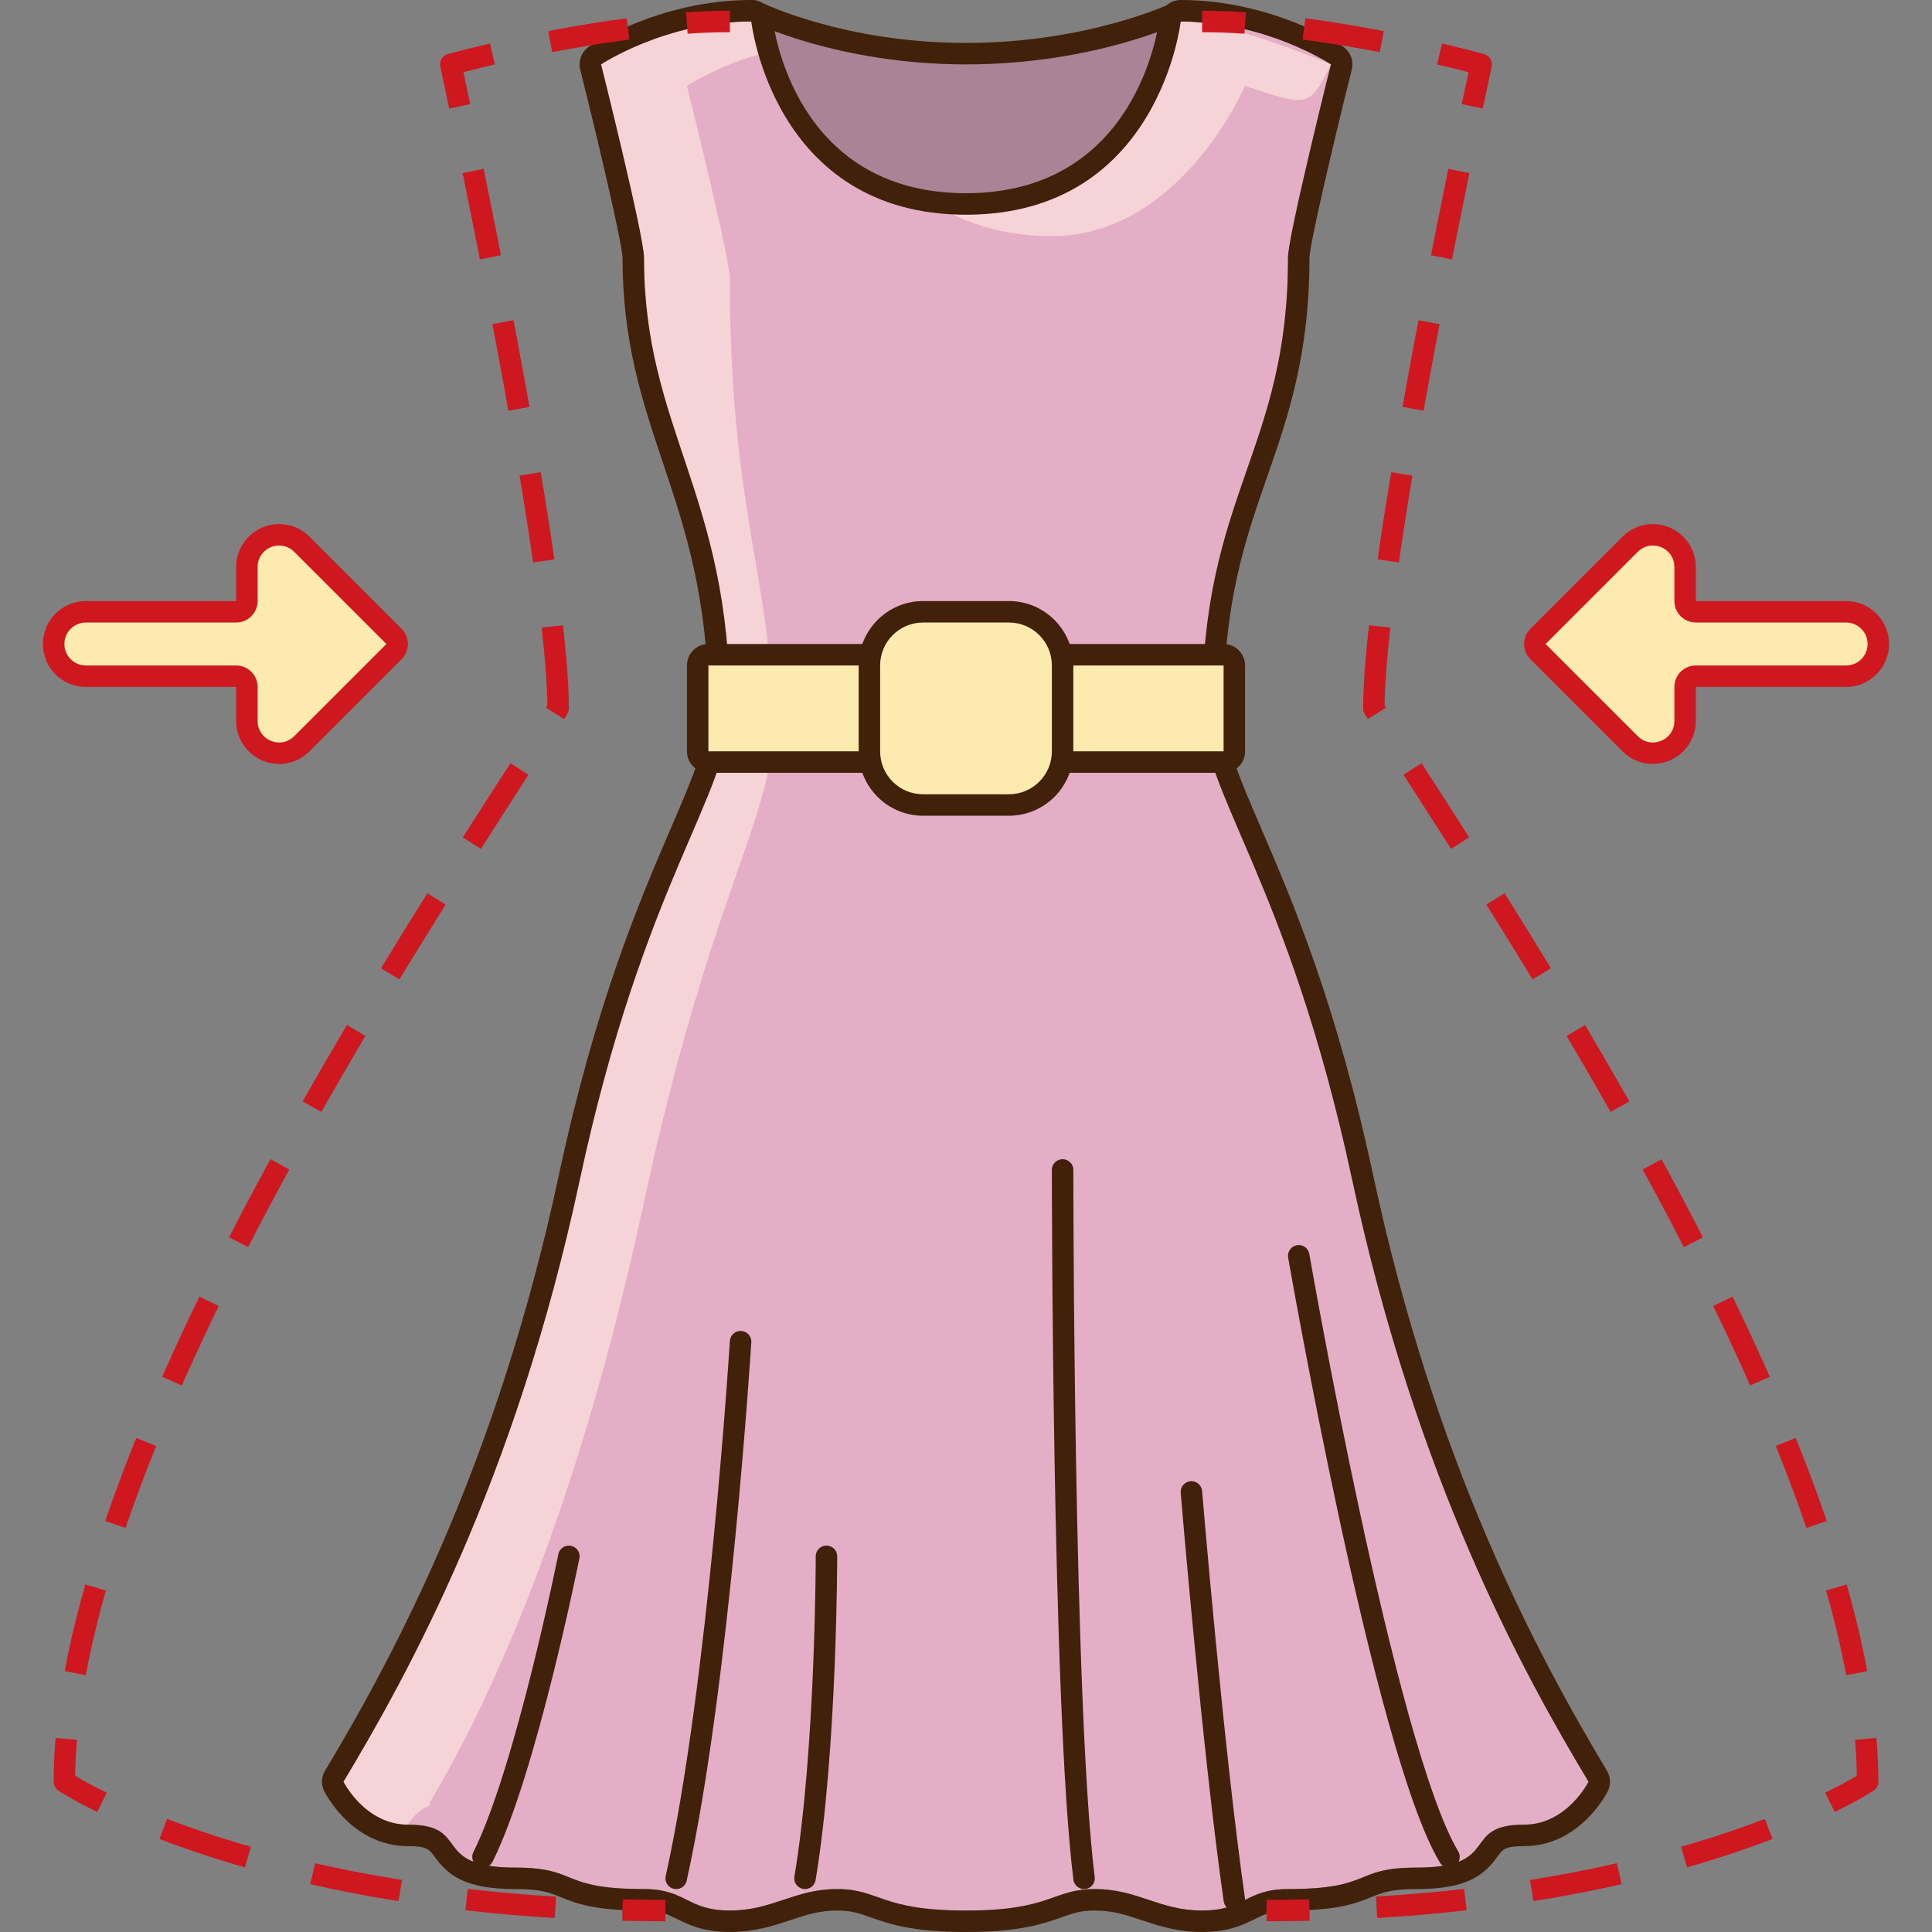<?xml version="1.0" encoding="iso-8859-1"?>
<!-- Generator: Adobe Illustrator 21.1.0, SVG Export Plug-In . SVG Version: 6.00 Build 0)  -->
<svg version="1.1" id="platie_x5F_002" xmlns="http://www.w3.org/2000/svg" xmlns:xlink="http://www.w3.org/1999/xlink" x="0px"
	 y="0px" viewBox="0 0 90 90" style="enable-background:new 0 0 90 90;" xml:space="preserve">
<rect x="0" y="0" width="90" height="90" fill="#808080" stroke="none"/>
<rect style="fill:none;" width="90" height="90"/>
<g>
	<g>
		<path style="fill:#AA8396;" d="M35,22.5c-0.276,0-0.5-0.224-0.5-0.5V1c0-0.173,0.09-0.334,0.237-0.425
			C34.817,0.525,34.909,0.5,35,0.5c0.076,0,0.153,0.018,0.223,0.053C35.262,0.572,39.202,2.5,45,2.5
			c5.802,0,9.771-1.889,9.811-1.908c0.069-0.034,0.144-0.05,0.218-0.05c0.092,0,0.185,0.026,0.266,0.077
			c0.146,0.092,0.234,0.252,0.234,0.424L55.5,22c0,0.276-0.224,0.5-0.5,0.5H35z"/>
		<path style="fill:#42210B;" d="M35,1c0,0,4,2,10,2s10.029-1.959,10.029-1.959L55,22H35V1 M35,0c-0.183,0-0.365,0.05-0.526,0.149
			C34.179,0.332,34,0.653,34,1v21c0,0.552,0.448,1,1,1h20c0.552,0,0.999-0.447,1-0.999l0.029-20.959
			c0-0.345-0.177-0.666-0.469-0.849c-0.162-0.101-0.346-0.153-0.531-0.153c-0.149,0-0.299,0.033-0.437,0.101
			C54.555,0.16,50.672,2,45,2c-5.698,0-9.515-1.875-9.553-1.894C35.306,0.035,35.153,0,35,0L35,0z"/>
	</g>
	<path style="fill:#E4AEC6;" d="M63,55c-3-14-7-18-7-22c0-7,4-10,4-21c0-1,2-9,2-9s-3-2-7-2c0,0-1,9-10,9S35,1,35,1c-4,0-7,2-7,2
		s2,8,2,9c0,11,4,14,4,21c0,4-4,8-7,22s-8,23-11,28c0,0,1,2,3,2c3,0,1,2,5,2c3,0,2,1,6,1c1.965,0,2,1,4,1s3-1,5-1s1,1,6,1s4-1,6-1
		s3,1,5,1s2.035-1,4-1c4,0,3-1,6-1c4,0,2-2,5-2c2,0,3-2,3-2C71,78,66,69,63,55z"/>
	<g>
		<path style="fill:#F6D3D7;" d="M49,11c6,0,9-7,9-7c3,1,3,1,4-1c-1.258-0.519-4.922-2-7-2c0,0-1,9-10,9
			c-0.235,0-0.443-0.03-0.667-0.042C45.583,10.587,47.106,11,49,11z"/>
		<path style="fill:#F6D3D7;" d="M34,13c0-1-2-9-2-9s1.307-0.866,3.339-1.458C35.074,1.627,35,1,35,1c-4,0-7,2-7,2s2,8,2,9
			c0,11,4,14,4,21c0,4-4,8-7,22s-8,23-11,28c0,0,1,2,3,2h0c0.241-0.407,0.597-0.738,1.052-0.906C20.018,84.036,20,84,20,84
			c3-5,7-14,10-28s6-18,6-22C36,27,34,24,34,13z"/>
	</g>
	<g>
		<path style="fill:#42210B;" d="M55,1c4,0,7,2,7,2s-2,8-2,9c0,9-4,11-4,21c0,4,4,8,7,22s8,23,11,28c0,0-1,2-3,2c-3,0-1,2-5,2
			c-3,0-2,1-6,1c-1.965,0-2,1-4,1s-3-1-5-1s-2,1-6,1s-4-1-6-1s-3,1-5,1s-2.035-1-4-1c-4,0-3-1-6-1c-4,0-2-2-5-2c-2,0-3-2-3-2
			c3-5,8-14,11-28s7-18,7-22c0-10-4-13-4-21c0-1-2-9-2-9s3-2,7-2c0,0,1,9,10,9S55,1,55,1 M55,0c-0.509,0-0.936,0.382-0.994,0.887
			l0,0C53.968,1.219,52.975,9,45,9c-8.013,0-8.969-7.779-9.006-8.11C35.938,0.383,35.51,0,35,0c-4.254,0-7.422,2.079-7.555,2.168
			c-0.352,0.234-0.518,0.665-0.415,1.075c0.957,3.826,1.955,8.149,1.97,8.761c0,3.937,0.915,6.671,1.885,9.565
			C31.925,24.673,33,27.884,33,33c0,1.514-0.692,3.124-1.74,5.561c-1.48,3.441-3.507,8.155-5.237,16.229
			c-2.857,13.333-7.578,22.191-10.88,27.695c-0.176,0.293-0.19,0.656-0.037,0.962C15.158,83.551,16.412,86,19,86
			c0.885,0,0.989,0.141,1.239,0.483C20.824,87.283,21.552,88,24,88c1.197,0,1.603,0.165,2.116,0.373C26.84,88.667,27.661,89,30,89
			c0.744,0,1.076,0.165,1.536,0.393C32.082,89.663,32.761,90,34,90c1.162,0,2.041-0.293,2.816-0.551C37.539,89.208,38.162,89,39,89
			c0.657,0,1.012,0.125,1.549,0.315C41.412,89.62,42.485,90,45,90s3.588-0.38,4.451-0.685C49.988,89.125,50.343,89,51,89
			c0.838,0,1.461,0.208,2.184,0.449C53.959,89.707,54.838,90,56,90c1.239,0,1.918-0.337,2.464-0.607C58.924,89.165,59.256,89,60,89
			c2.339,0,3.16-0.333,3.884-0.627C64.397,88.165,64.803,88,66,88c2.448,0,3.176-0.717,3.761-1.517C70.011,86.141,70.115,86,71,86
			c2.588,0,3.842-2.449,3.894-2.553c0.153-0.306,0.139-0.669-0.037-0.962c-3.302-5.504-8.023-14.362-10.88-27.695
			c-1.73-8.075-3.757-12.788-5.237-16.229C57.692,36.124,57,34.514,57,33c0-4.963,1.029-7.916,2.023-10.773
			C59.995,19.436,61,16.551,61,12c0.015-0.608,1.014-4.931,1.97-8.757c0.102-0.41-0.064-0.84-0.415-1.075
			C62.422,2.079,59.254,0,55,0L55,0z"/>
	</g>
	<path style="fill:none;stroke:#42210B;stroke-linecap:round;stroke-linejoin:round;stroke-miterlimit:10;" d="M50.5,87.5
		c-1-8-1-33-1-33"/>
	<path style="fill:none;stroke:#42210B;stroke-linecap:round;stroke-linejoin:round;stroke-miterlimit:10;" d="M57.5,88.5
		c-1-7-2-19-2-19"/>
	<path style="fill:none;stroke:#42210B;stroke-linecap:round;stroke-linejoin:round;stroke-miterlimit:10;" d="M31.5,87.5
		c2-9,3-25,3-25"/>
	<path style="fill:none;stroke:#42210B;stroke-linecap:round;stroke-linejoin:round;stroke-miterlimit:10;" d="M37.5,87.5
		c1-6,1-15,1-15"/>
	<path style="fill:none;stroke:#42210B;stroke-linecap:round;stroke-linejoin:round;stroke-miterlimit:10;" d="M60.5,58.5
		c0,0,4,23,7,28"/>
	<path style="fill:none;stroke:#42210B;stroke-linecap:round;stroke-linejoin:round;stroke-miterlimit:10;" d="M26.5,72.5
		c0,0-2,10-4,14"/>
	<g>
		<path style="fill:#FCEAAE;" d="M33,35.5c-0.276,0-0.5-0.224-0.5-0.5v-4c0-0.276,0.224-0.5,0.5-0.5h24c0.276,0,0.5,0.224,0.5,0.5v4
			c0,0.276-0.224,0.5-0.5,0.5H33z"/>
		<path style="fill:#42210B;" d="M57,31v4H33v-4H57 M57,30H33c-0.552,0-1,0.448-1,1v4c0,0.552,0.448,1,1,1h24c0.552,0,1-0.448,1-1
			v-4C58,30.448,57.552,30,57,30L57,30z"/>
	</g>
	<g>
		<path style="fill:#FCEAAE;" d="M43,37.5c-1.378,0-2.5-1.122-2.5-2.5v-4c0-1.378,1.122-2.5,2.5-2.5h4c1.378,0,2.5,1.122,2.5,2.5v4
			c0,1.378-1.122,2.5-2.5,2.5H43z"/>
		<path style="fill:#42210B;" d="M47,29c1.105,0,2,0.895,2,2v4c0,1.105-0.895,2-2,2h-4c-1.105,0-2-0.895-2-2v-4c0-1.105,0.895-2,2-2
			H47 M47,28h-4c-1.654,0-3,1.346-3,3v4c0,1.654,1.346,3,3,3h4c1.654,0,3-1.346,3-3v-4C50,29.346,48.654,28,47,28L47,28z"/>
	</g>
</g>
<g>
	<g>
		<path style="fill:none;stroke:#CE171F;stroke-linejoin:round;" d="M34,1c-0.654,0-1.326,0.025-2.003,0.071"/>
		<path style="fill:none;stroke:#CE171F;stroke-linejoin:round;stroke-dasharray:3.673,2.755;" d="M29.256,1.347
			c-1.826,0.24-3.569,0.568-4.98,0.869"/>
		<path style="fill:none;stroke:#CE171F;stroke-linejoin:round;" d="M22.938,2.515C21.741,2.794,21,3,21,3s0.157,0.724,0.416,1.954"
			/>
		<path style="fill:none;stroke:#CE171F;stroke-linejoin:round;stroke-dasharray:4.103,3.077;" d="M22.041,7.965
			C23.506,15.131,26,28.056,26,33C21.353,40.435,5.478,63.417,3.258,79.47"/>
		<path style="fill:none;stroke:#CE171F;stroke-linejoin:round;" d="M3.087,81.004C3.03,81.685,3,82.351,3,83
			c0,0,0.578,0.385,1.751,0.961"/>
		<path style="fill:none;stroke:#CE171F;stroke-linejoin:round;stroke-dasharray:4.155,3.117;" d="M7.607,85.199
			c3.965,1.525,10.526,3.348,19.829,3.729"/>
		<path style="fill:none;stroke:#CE171F;stroke-linejoin:round;" d="M28.999,88.978C29.654,88.992,30.32,89,31,89"/>
	</g>
</g>
<g>
	<g>
		<path style="fill:none;stroke:#CE171F;stroke-linejoin:round;" d="M56,1c0.654,0,1.326,0.025,2.003,0.071"/>
		<path style="fill:none;stroke:#CE171F;stroke-linejoin:round;stroke-dasharray:3.673,2.755;" d="M60.744,1.347
			c1.826,0.24,3.569,0.568,4.98,0.869"/>
		<path style="fill:none;stroke:#CE171F;stroke-linejoin:round;" d="M67.062,2.515C68.259,2.794,69,3,69,3s-0.157,0.724-0.416,1.954
			"/>
		<path style="fill:none;stroke:#CE171F;stroke-linejoin:round;stroke-dasharray:4.103,3.077;" d="M67.959,7.965
			C66.494,15.131,64,28.056,64,33c4.647,7.435,20.522,30.417,22.742,46.47"/>
		<path style="fill:none;stroke:#CE171F;stroke-linejoin:round;" d="M86.913,81.004C86.97,81.685,87,82.351,87,83
			c0,0-0.578,0.385-1.751,0.961"/>
		<path style="fill:none;stroke:#CE171F;stroke-linejoin:round;stroke-dasharray:4.155,3.117;" d="M82.393,85.199
			c-3.965,1.525-10.526,3.348-19.829,3.729"/>
		<path style="fill:none;stroke:#CE171F;stroke-linejoin:round;" d="M61.001,88.978C60.346,88.992,59.68,89,59,89"/>
	</g>
</g>
<g>
	<path style="fill:#FCEAAE;" d="M13.007,35.088c-0.831,0-1.507-0.674-1.507-1.502V32c0-0.276-0.224-0.5-0.5-0.5H4
		c-0.827,0-1.5-0.673-1.5-1.5s0.673-1.5,1.5-1.5h7c0.276,0,0.5-0.224,0.5-0.5v-1.586c0-0.828,0.676-1.502,1.507-1.502
		c0.395,0,0.769,0.157,1.053,0.441l4.293,4.293c0.195,0.195,0.195,0.512,0,0.707l-4.293,4.293
		C13.776,34.931,13.402,35.088,13.007,35.088L13.007,35.088z"/>
	<path style="fill:#CE171F;" d="M13.007,25.412c0.246,0,0.496,0.091,0.7,0.295L18,30l-4.293,4.293
		c-0.204,0.204-0.454,0.295-0.7,0.295c-0.514,0-1.007-0.399-1.007-1.002V32c0-0.552-0.448-1-1-1H4c-0.552,0-1-0.448-1-1s0.448-1,1-1
		h7c0.552,0,1-0.448,1-1v-1.586C12,25.811,12.493,25.412,13.007,25.412 M13.007,24.412C11.9,24.412,11,25.31,11,26.414V28H4
		c-1.103,0-2,0.897-2,2s0.897,2,2,2h7v1.586c0,1.104,0.9,2.002,2.007,2.002c0.528,0,1.028-0.209,1.407-0.588l4.293-4.293
		c0.391-0.391,0.391-1.024,0-1.414L14.414,25C14.035,24.621,13.535,24.412,13.007,24.412L13.007,24.412z"/>
</g>
<g>
	<path style="fill:#FCEAAE;" d="M76.993,35.088c-0.395,0-0.769-0.157-1.053-0.441l-4.293-4.293c-0.195-0.195-0.195-0.512,0-0.707
		l4.293-4.293c0.285-0.285,0.659-0.441,1.053-0.441c0.831,0,1.507,0.674,1.507,1.502V28c0,0.276,0.224,0.5,0.5,0.5h7
		c0.827,0,1.5,0.673,1.5,1.5s-0.673,1.5-1.5,1.5h-7c-0.276,0-0.5,0.224-0.5,0.5v1.586C78.5,34.414,77.824,35.088,76.993,35.088z"/>
	<path style="fill:#CE171F;" d="M76.993,25.412c0.514,0,1.007,0.399,1.007,1.002V28c0,0.552,0.448,1,1,1h7c0.552,0,1,0.448,1,1
		s-0.448,1-1,1h-7c-0.552,0-1,0.448-1,1v1.586c0,0.603-0.493,1.002-1.007,1.002c-0.246,0-0.496-0.091-0.7-0.295L72,30l4.293-4.293
		C76.497,25.503,76.747,25.412,76.993,25.412 M76.993,24.412c-0.528,0-1.028,0.209-1.407,0.588l-4.293,4.293
		c-0.391,0.391-0.391,1.024,0,1.414L75.586,35c0.379,0.379,0.879,0.588,1.407,0.588C78.1,35.588,79,34.69,79,33.586V32h7
		c1.103,0,2-0.897,2-2s-0.897-2-2-2h-7v-1.586C79,25.31,78.1,24.412,76.993,24.412L76.993,24.412z"/>
</g>
</svg>
